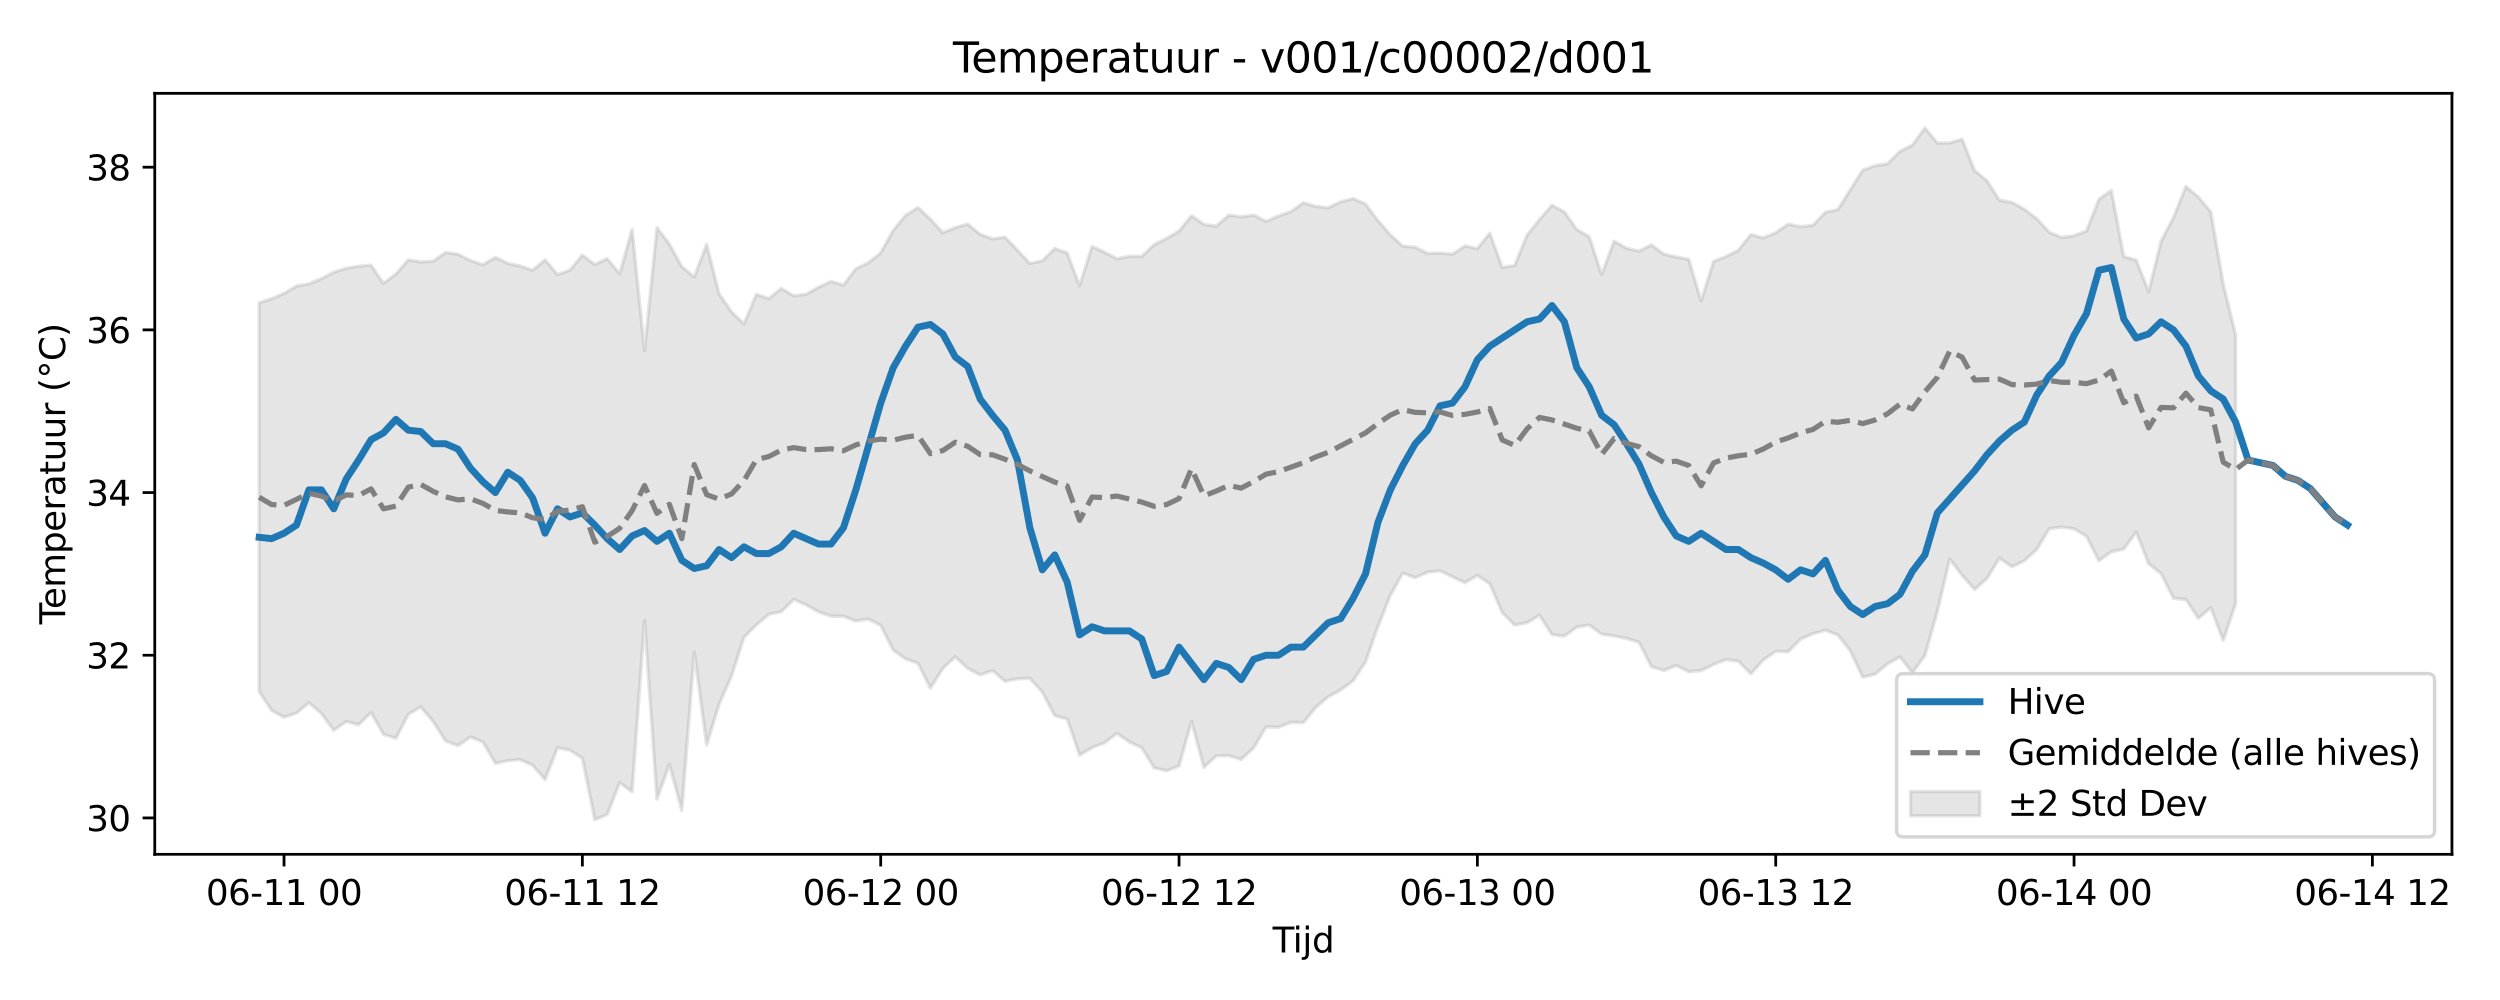 <?xml version="1.0" encoding="utf-8" standalone="no"?>
<!DOCTYPE svg PUBLIC "-//W3C//DTD SVG 1.1//EN"
  "http://www.w3.org/Graphics/SVG/1.1/DTD/svg11.dtd">
<svg xmlns:xlink="http://www.w3.org/1999/xlink" width="720pt" height="288pt" viewBox="0 0 720 288" xmlns="http://www.w3.org/2000/svg" version="1.1">
 <defs>
  <style type="text/css">*{stroke-linejoin: round; stroke-linecap: butt}</style>
 </defs>
 <g id="figure_1">
  <g id="patch_1">
   <path d="M 0 288 
L 720 288 
L 720 0 
L 0 0 
z
" style="fill: #ffffff"/>
  </g>
  <g id="axes_1">
   <g id="patch_2">
    <path d="M 44.57 246.04 
L 706.16 246.04 
L 706.16 26.88 
L 44.57 26.88 
z
" style="fill: #ffffff"/>
   </g>
   <g id="FillBetweenPolyCollection_1">
    <defs>
     <path id="mca8c1eb7d1" d="M 74.642 -200.805 
L 74.642 -88.802 
L 78.222 -83.387 
L 81.802 -81.435 
L 85.382 -82.636 
L 88.962 -85.604 
L 92.542 -82.534 
L 96.122 -77.672 
L 99.702 -80.2 
L 103.283 -79.28 
L 106.863 -82.762 
L 110.443 -76.522 
L 114.023 -75.371 
L 117.603 -82.277 
L 121.183 -84.414 
L 124.763 -80.176 
L 128.343 -74.557 
L 131.923 -73.256 
L 135.503 -75.743 
L 139.083 -74.302 
L 142.663 -68.144 
L 146.243 -68.948 
L 149.823 -69.204 
L 153.403 -67.615 
L 156.983 -63.494 
L 160.563 -72.645 
L 164.143 -71.945 
L 167.723 -69.636 
L 171.303 -51.922 
L 174.883 -53.451 
L 178.463 -62.579 
L 182.043 -59.957 
L 185.623 -109.214 
L 189.203 -57.867 
L 192.783 -67.83 
L 196.363 -54.57 
L 199.943 -100.168 
L 203.523 -73.438 
L 207.103 -85.16 
L 210.683 -93.314 
L 214.263 -104.472 
L 217.843 -108.017 
L 221.424 -111.074 
L 225.004 -111.823 
L 228.584 -115.355 
L 232.164 -113.808 
L 235.744 -111.773 
L 239.324 -110.541 
L 242.904 -110.522 
L 246.484 -109.146 
L 250.064 -109.671 
L 253.644 -107.914 
L 257.224 -100.772 
L 260.804 -98.236 
L 264.384 -96.966 
L 267.964 -89.824 
L 271.544 -95.504 
L 275.124 -98.843 
L 278.704 -95.508 
L 282.284 -93.635 
L 285.864 -94.845 
L 289.444 -91.783 
L 293.024 -92.502 
L 296.604 -92.654 
L 300.184 -88.674 
L 303.764 -81.882 
L 307.344 -80.951 
L 310.924 -70.535 
L 314.504 -72.698 
L 318.084 -74.042 
L 321.664 -76.797 
L 325.244 -74.305 
L 328.824 -72.668 
L 332.404 -66.829 
L 335.985 -66.032 
L 339.565 -67.383 
L 343.145 -80.233 
L 346.725 -67.011 
L 350.305 -70.298 
L 353.885 -70.374 
L 357.465 -69.285 
L 361.045 -72.6 
L 364.625 -78.626 
L 368.205 -78.545 
L 371.785 -79.96 
L 375.365 -79.872 
L 378.945 -84.276 
L 382.525 -87.319 
L 386.105 -89.286 
L 389.685 -91.945 
L 393.265 -97.376 
L 396.845 -107.53 
L 400.425 -116.555 
L 404.005 -122.93 
L 407.585 -121.634 
L 411.165 -123.227 
L 414.745 -123.593 
L 418.325 -121.865 
L 421.905 -120.191 
L 425.485 -122.288 
L 429.065 -119.856 
L 432.645 -111.59 
L 436.225 -107.961 
L 439.805 -108.682 
L 443.385 -110.804 
L 446.965 -105.227 
L 450.545 -104.795 
L 454.126 -107.415 
L 457.706 -107.963 
L 461.286 -105.36 
L 464.866 -104.837 
L 468.446 -104.134 
L 472.026 -103.03 
L 475.606 -96.007 
L 479.186 -94.895 
L 482.766 -96.356 
L 486.346 -94.564 
L 489.926 -94.842 
L 493.506 -96.649 
L 497.086 -98.021 
L 500.666 -97.559 
L 504.246 -93.936 
L 507.826 -97.914 
L 511.406 -100.415 
L 514.986 -100.31 
L 518.566 -103.933 
L 522.146 -105.518 
L 525.726 -106.46 
L 529.306 -105.154 
L 532.886 -100.546 
L 536.466 -92.987 
L 540.046 -93.834 
L 543.626 -96.825 
L 547.206 -98.827 
L 550.786 -94.245 
L 554.366 -99.171 
L 557.946 -111.856 
L 561.526 -126.971 
L 565.106 -122.296 
L 568.686 -118.226 
L 572.267 -121.436 
L 575.847 -127.272 
L 579.427 -124.782 
L 583.007 -126.485 
L 586.587 -129.761 
L 590.167 -135.721 
L 593.747 -136.194 
L 597.327 -135.706 
L 600.907 -133.562 
L 604.487 -126.491 
L 608.067 -129.089 
L 611.647 -129.879 
L 615.227 -134.771 
L 618.807 -125.615 
L 622.387 -122.823 
L 625.967 -115.722 
L 629.547 -115.298 
L 633.127 -109.956 
L 636.707 -112.945 
L 640.287 -103.576 
L 643.867 -114.129 
L 643.867 -191.431 
L 643.867 -191.431 
L 640.287 -206.278 
L 636.707 -226.973 
L 633.127 -231.263 
L 629.547 -234.25 
L 625.967 -225.367 
L 622.387 -218.5 
L 618.807 -203.956 
L 615.227 -213.085 
L 611.647 -214.099 
L 608.067 -233.162 
L 604.487 -230.606 
L 600.907 -221.452 
L 597.327 -220.09 
L 593.747 -219.601 
L 590.167 -221.116 
L 586.587 -224.993 
L 583.007 -227.748 
L 579.427 -229.712 
L 575.847 -230.345 
L 572.267 -235.921 
L 568.686 -238.871 
L 565.106 -247.919 
L 561.526 -246.836 
L 557.946 -246.803 
L 554.366 -251.158 
L 550.786 -246.193 
L 547.206 -244.437 
L 543.626 -240.862 
L 540.046 -240.282 
L 536.466 -239.011 
L 532.886 -233.348 
L 529.306 -227.624 
L 525.726 -226.876 
L 522.146 -223.133 
L 518.566 -222.71 
L 514.986 -223.432 
L 511.406 -220.985 
L 507.826 -219.47 
L 504.246 -220.436 
L 500.666 -215.92 
L 497.086 -214.119 
L 493.506 -212.703 
L 489.926 -201.347 
L 486.346 -213.338 
L 482.766 -214 
L 479.186 -214.792 
L 475.606 -217.473 
L 472.026 -215.693 
L 468.446 -216.484 
L 464.866 -218.571 
L 461.286 -208.919 
L 457.706 -219.795 
L 454.126 -221.905 
L 450.545 -226.979 
L 446.965 -228.89 
L 443.385 -224.763 
L 439.805 -220.304 
L 436.225 -211.498 
L 432.645 -210.993 
L 429.065 -220.843 
L 425.485 -216.403 
L 421.905 -217.16 
L 418.325 -214.818 
L 414.745 -215.097 
L 411.165 -215.017 
L 407.585 -216.833 
L 404.005 -217.099 
L 400.425 -220.351 
L 396.845 -224.467 
L 393.265 -229.267 
L 389.685 -230.793 
L 386.105 -229.883 
L 382.525 -228.169 
L 378.945 -228.534 
L 375.365 -229.592 
L 371.785 -227.049 
L 368.205 -225.787 
L 364.625 -224.256 
L 361.045 -226.043 
L 357.465 -225.565 
L 353.885 -226.038 
L 350.305 -222.879 
L 346.725 -223.377 
L 343.145 -225.847 
L 339.565 -221.444 
L 335.985 -219.336 
L 332.404 -217.536 
L 328.824 -214.15 
L 325.244 -214.187 
L 321.664 -213.479 
L 318.084 -215.342 
L 314.504 -217.021 
L 310.924 -205.741 
L 307.344 -215.126 
L 303.764 -216.426 
L 300.184 -212.87 
L 296.604 -212.124 
L 293.024 -215.957 
L 289.444 -219.689 
L 285.864 -219.192 
L 282.284 -220.514 
L 278.704 -223.438 
L 275.124 -222.445 
L 271.544 -220.988 
L 267.964 -224.846 
L 264.384 -228.227 
L 260.804 -225.953 
L 257.224 -221.632 
L 253.644 -215.159 
L 250.064 -212.287 
L 246.484 -210.58 
L 242.904 -205.858 
L 239.324 -206.955 
L 235.744 -205.276 
L 232.164 -203.241 
L 228.584 -202.81 
L 225.004 -204.947 
L 221.424 -201.959 
L 217.843 -203.231 
L 214.263 -194.71 
L 210.683 -198.19 
L 207.103 -203.351 
L 203.523 -217.62 
L 199.943 -208.254 
L 196.363 -211.165 
L 192.783 -217.687 
L 189.203 -222.444 
L 185.623 -187.132 
L 182.043 -221.916 
L 178.463 -209.142 
L 174.883 -213.533 
L 171.303 -211.783 
L 167.723 -214.505 
L 164.143 -210.189 
L 160.563 -208.93 
L 156.983 -213.173 
L 153.403 -210.167 
L 149.823 -211.368 
L 146.243 -212.182 
L 142.663 -213.878 
L 139.083 -211.735 
L 135.503 -212.972 
L 131.923 -214.789 
L 128.343 -215.273 
L 124.763 -212.778 
L 121.183 -212.556 
L 117.603 -213.131 
L 114.023 -209.105 
L 110.443 -206.392 
L 106.863 -211.643 
L 103.283 -211.332 
L 99.702 -210.746 
L 96.122 -209.593 
L 92.542 -207.742 
L 88.962 -206.235 
L 85.382 -205.632 
L 81.802 -203.487 
L 78.222 -201.981 
L 74.642 -200.805 
z
" style="stroke: #808080; stroke-opacity: 0.2"/>
    </defs>
    <g clip-path="url(#p1653c7562c)">
     <use xlink:href="#mca8c1eb7d1" x="0" y="288" style="fill: #808080; fill-opacity: 0.2; stroke: #808080; stroke-opacity: 0.2"/>
    </g>
   </g>
   <g id="matplotlib.axis_1">
    <g id="xtick_1">
     <g id="line2d_1">
      <defs>
       <path id="mb26326a88d" d="M 0 0 
L 0 3.5 
" style="stroke: #000000; stroke-width: 0.8"/>
      </defs>
      <g>
       <use xlink:href="#mb26326a88d" x="81.802" y="246.04" style="stroke: #000000; stroke-width: 0.8"/>
      </g>
     </g>
     <g id="text_1">
      <!-- 06-11 00 -->
      <g transform="translate(59.322 260.638) scale(0.1 -0.1)">
       <defs>
        <path id="DejaVuSans-30" d="M 2034 4250 
Q 1547 4250 1301 3770 
Q 1056 3291 1056 2328 
Q 1056 1369 1301 889 
Q 1547 409 2034 409 
Q 2525 409 2770 889 
Q 3016 1369 3016 2328 
Q 3016 3291 2770 3770 
Q 2525 4250 2034 4250 
z
M 2034 4750 
Q 2819 4750 3233 4129 
Q 3647 3509 3647 2328 
Q 3647 1150 3233 529 
Q 2819 -91 2034 -91 
Q 1250 -91 836 529 
Q 422 1150 422 2328 
Q 422 3509 836 4129 
Q 1250 4750 2034 4750 
z
" transform="scale(0.016)"/>
        <path id="DejaVuSans-36" d="M 2113 2584 
Q 1688 2584 1439 2293 
Q 1191 2003 1191 1497 
Q 1191 994 1439 701 
Q 1688 409 2113 409 
Q 2538 409 2786 701 
Q 3034 994 3034 1497 
Q 3034 2003 2786 2293 
Q 2538 2584 2113 2584 
z
M 3366 4563 
L 3366 3988 
Q 3128 4100 2886 4159 
Q 2644 4219 2406 4219 
Q 1781 4219 1451 3797 
Q 1122 3375 1075 2522 
Q 1259 2794 1537 2939 
Q 1816 3084 2150 3084 
Q 2853 3084 3261 2657 
Q 3669 2231 3669 1497 
Q 3669 778 3244 343 
Q 2819 -91 2113 -91 
Q 1303 -91 875 529 
Q 447 1150 447 2328 
Q 447 3434 972 4092 
Q 1497 4750 2381 4750 
Q 2619 4750 2861 4703 
Q 3103 4656 3366 4563 
z
" transform="scale(0.016)"/>
        <path id="DejaVuSans-2d" d="M 313 2009 
L 1997 2009 
L 1997 1497 
L 313 1497 
L 313 2009 
z
" transform="scale(0.016)"/>
        <path id="DejaVuSans-31" d="M 794 531 
L 1825 531 
L 1825 4091 
L 703 3866 
L 703 4441 
L 1819 4666 
L 2450 4666 
L 2450 531 
L 3481 531 
L 3481 0 
L 794 0 
L 794 531 
z
" transform="scale(0.016)"/>
        <path id="DejaVuSans-20" transform="scale(0.016)"/>
       </defs>
       <use xlink:href="#DejaVuSans-30"/>
       <use xlink:href="#DejaVuSans-36" transform="translate(63.623 0)"/>
       <use xlink:href="#DejaVuSans-2d" transform="translate(127.246 0)"/>
       <use xlink:href="#DejaVuSans-31" transform="translate(163.33 0)"/>
       <use xlink:href="#DejaVuSans-31" transform="translate(226.953 0)"/>
       <use xlink:href="#DejaVuSans-20" transform="translate(290.576 0)"/>
       <use xlink:href="#DejaVuSans-30" transform="translate(322.363 0)"/>
       <use xlink:href="#DejaVuSans-30" transform="translate(385.986 0)"/>
      </g>
     </g>
    </g>
    <g id="xtick_2">
     <g id="line2d_2">
      <g>
       <use xlink:href="#mb26326a88d" x="167.723" y="246.04" style="stroke: #000000; stroke-width: 0.8"/>
      </g>
     </g>
     <g id="text_2">
      <!-- 06-11 12 -->
      <g transform="translate(145.243 260.638) scale(0.1 -0.1)">
       <defs>
        <path id="DejaVuSans-32" d="M 1228 531 
L 3431 531 
L 3431 0 
L 469 0 
L 469 531 
Q 828 903 1448 1529 
Q 2069 2156 2228 2338 
Q 2531 2678 2651 2914 
Q 2772 3150 2772 3378 
Q 2772 3750 2511 3984 
Q 2250 4219 1831 4219 
Q 1534 4219 1204 4116 
Q 875 4013 500 3803 
L 500 4441 
Q 881 4594 1212 4672 
Q 1544 4750 1819 4750 
Q 2544 4750 2975 4387 
Q 3406 4025 3406 3419 
Q 3406 3131 3298 2873 
Q 3191 2616 2906 2266 
Q 2828 2175 2409 1742 
Q 1991 1309 1228 531 
z
" transform="scale(0.016)"/>
       </defs>
       <use xlink:href="#DejaVuSans-30"/>
       <use xlink:href="#DejaVuSans-36" transform="translate(63.623 0)"/>
       <use xlink:href="#DejaVuSans-2d" transform="translate(127.246 0)"/>
       <use xlink:href="#DejaVuSans-31" transform="translate(163.33 0)"/>
       <use xlink:href="#DejaVuSans-31" transform="translate(226.953 0)"/>
       <use xlink:href="#DejaVuSans-20" transform="translate(290.576 0)"/>
       <use xlink:href="#DejaVuSans-31" transform="translate(322.363 0)"/>
       <use xlink:href="#DejaVuSans-32" transform="translate(385.986 0)"/>
      </g>
     </g>
    </g>
    <g id="xtick_3">
     <g id="line2d_3">
      <g>
       <use xlink:href="#mb26326a88d" x="253.644" y="246.04" style="stroke: #000000; stroke-width: 0.8"/>
      </g>
     </g>
     <g id="text_3">
      <!-- 06-12 00 -->
      <g transform="translate(231.163 260.638) scale(0.1 -0.1)">
       <use xlink:href="#DejaVuSans-30"/>
       <use xlink:href="#DejaVuSans-36" transform="translate(63.623 0)"/>
       <use xlink:href="#DejaVuSans-2d" transform="translate(127.246 0)"/>
       <use xlink:href="#DejaVuSans-31" transform="translate(163.33 0)"/>
       <use xlink:href="#DejaVuSans-32" transform="translate(226.953 0)"/>
       <use xlink:href="#DejaVuSans-20" transform="translate(290.576 0)"/>
       <use xlink:href="#DejaVuSans-30" transform="translate(322.363 0)"/>
       <use xlink:href="#DejaVuSans-30" transform="translate(385.986 0)"/>
      </g>
     </g>
    </g>
    <g id="xtick_4">
     <g id="line2d_4">
      <g>
       <use xlink:href="#mb26326a88d" x="339.565" y="246.04" style="stroke: #000000; stroke-width: 0.8"/>
      </g>
     </g>
     <g id="text_4">
      <!-- 06-12 12 -->
      <g transform="translate(317.084 260.638) scale(0.1 -0.1)">
       <use xlink:href="#DejaVuSans-30"/>
       <use xlink:href="#DejaVuSans-36" transform="translate(63.623 0)"/>
       <use xlink:href="#DejaVuSans-2d" transform="translate(127.246 0)"/>
       <use xlink:href="#DejaVuSans-31" transform="translate(163.33 0)"/>
       <use xlink:href="#DejaVuSans-32" transform="translate(226.953 0)"/>
       <use xlink:href="#DejaVuSans-20" transform="translate(290.576 0)"/>
       <use xlink:href="#DejaVuSans-31" transform="translate(322.363 0)"/>
       <use xlink:href="#DejaVuSans-32" transform="translate(385.986 0)"/>
      </g>
     </g>
    </g>
    <g id="xtick_5">
     <g id="line2d_5">
      <g>
       <use xlink:href="#mb26326a88d" x="425.485" y="246.04" style="stroke: #000000; stroke-width: 0.8"/>
      </g>
     </g>
     <g id="text_5">
      <!-- 06-13 00 -->
      <g transform="translate(403.005 260.638) scale(0.1 -0.1)">
       <defs>
        <path id="DejaVuSans-33" d="M 2597 2516 
Q 3050 2419 3304 2112 
Q 3559 1806 3559 1356 
Q 3559 666 3084 287 
Q 2609 -91 1734 -91 
Q 1441 -91 1130 -33 
Q 819 25 488 141 
L 488 750 
Q 750 597 1062 519 
Q 1375 441 1716 441 
Q 2309 441 2620 675 
Q 2931 909 2931 1356 
Q 2931 1769 2642 2001 
Q 2353 2234 1838 2234 
L 1294 2234 
L 1294 2753 
L 1863 2753 
Q 2328 2753 2575 2939 
Q 2822 3125 2822 3475 
Q 2822 3834 2567 4026 
Q 2313 4219 1838 4219 
Q 1578 4219 1281 4162 
Q 984 4106 628 3988 
L 628 4550 
Q 988 4650 1302 4700 
Q 1616 4750 1894 4750 
Q 2613 4750 3031 4423 
Q 3450 4097 3450 3541 
Q 3450 3153 3228 2886 
Q 3006 2619 2597 2516 
z
" transform="scale(0.016)"/>
       </defs>
       <use xlink:href="#DejaVuSans-30"/>
       <use xlink:href="#DejaVuSans-36" transform="translate(63.623 0)"/>
       <use xlink:href="#DejaVuSans-2d" transform="translate(127.246 0)"/>
       <use xlink:href="#DejaVuSans-31" transform="translate(163.33 0)"/>
       <use xlink:href="#DejaVuSans-33" transform="translate(226.953 0)"/>
       <use xlink:href="#DejaVuSans-20" transform="translate(290.576 0)"/>
       <use xlink:href="#DejaVuSans-30" transform="translate(322.363 0)"/>
       <use xlink:href="#DejaVuSans-30" transform="translate(385.986 0)"/>
      </g>
     </g>
    </g>
    <g id="xtick_6">
     <g id="line2d_6">
      <g>
       <use xlink:href="#mb26326a88d" x="511.406" y="246.04" style="stroke: #000000; stroke-width: 0.8"/>
      </g>
     </g>
     <g id="text_6">
      <!-- 06-13 12 -->
      <g transform="translate(488.926 260.638) scale(0.1 -0.1)">
       <use xlink:href="#DejaVuSans-30"/>
       <use xlink:href="#DejaVuSans-36" transform="translate(63.623 0)"/>
       <use xlink:href="#DejaVuSans-2d" transform="translate(127.246 0)"/>
       <use xlink:href="#DejaVuSans-31" transform="translate(163.33 0)"/>
       <use xlink:href="#DejaVuSans-33" transform="translate(226.953 0)"/>
       <use xlink:href="#DejaVuSans-20" transform="translate(290.576 0)"/>
       <use xlink:href="#DejaVuSans-31" transform="translate(322.363 0)"/>
       <use xlink:href="#DejaVuSans-32" transform="translate(385.986 0)"/>
      </g>
     </g>
    </g>
    <g id="xtick_7">
     <g id="line2d_7">
      <g>
       <use xlink:href="#mb26326a88d" x="597.327" y="246.04" style="stroke: #000000; stroke-width: 0.8"/>
      </g>
     </g>
     <g id="text_7">
      <!-- 06-14 00 -->
      <g transform="translate(574.846 260.638) scale(0.1 -0.1)">
       <defs>
        <path id="DejaVuSans-34" d="M 2419 4116 
L 825 1625 
L 2419 1625 
L 2419 4116 
z
M 2253 4666 
L 3047 4666 
L 3047 1625 
L 3713 1625 
L 3713 1100 
L 3047 1100 
L 3047 0 
L 2419 0 
L 2419 1100 
L 313 1100 
L 313 1709 
L 2253 4666 
z
" transform="scale(0.016)"/>
       </defs>
       <use xlink:href="#DejaVuSans-30"/>
       <use xlink:href="#DejaVuSans-36" transform="translate(63.623 0)"/>
       <use xlink:href="#DejaVuSans-2d" transform="translate(127.246 0)"/>
       <use xlink:href="#DejaVuSans-31" transform="translate(163.33 0)"/>
       <use xlink:href="#DejaVuSans-34" transform="translate(226.953 0)"/>
       <use xlink:href="#DejaVuSans-20" transform="translate(290.576 0)"/>
       <use xlink:href="#DejaVuSans-30" transform="translate(322.363 0)"/>
       <use xlink:href="#DejaVuSans-30" transform="translate(385.986 0)"/>
      </g>
     </g>
    </g>
    <g id="xtick_8">
     <g id="line2d_8">
      <g>
       <use xlink:href="#mb26326a88d" x="683.247" y="246.04" style="stroke: #000000; stroke-width: 0.8"/>
      </g>
     </g>
     <g id="text_8">
      <!-- 06-14 12 -->
      <g transform="translate(660.767 260.638) scale(0.1 -0.1)">
       <use xlink:href="#DejaVuSans-30"/>
       <use xlink:href="#DejaVuSans-36" transform="translate(63.623 0)"/>
       <use xlink:href="#DejaVuSans-2d" transform="translate(127.246 0)"/>
       <use xlink:href="#DejaVuSans-31" transform="translate(163.33 0)"/>
       <use xlink:href="#DejaVuSans-34" transform="translate(226.953 0)"/>
       <use xlink:href="#DejaVuSans-20" transform="translate(290.576 0)"/>
       <use xlink:href="#DejaVuSans-31" transform="translate(322.363 0)"/>
       <use xlink:href="#DejaVuSans-32" transform="translate(385.986 0)"/>
      </g>
     </g>
    </g>
    <g id="text_9">
     <!-- Tijd -->
     <g transform="translate(366.515 274.317) scale(0.1 -0.1)">
      <defs>
       <path id="DejaVuSans-54" d="M -19 4666 
L 3928 4666 
L 3928 4134 
L 2272 4134 
L 2272 0 
L 1638 0 
L 1638 4134 
L -19 4134 
L -19 4666 
z
" transform="scale(0.016)"/>
       <path id="DejaVuSans-69" d="M 603 3500 
L 1178 3500 
L 1178 0 
L 603 0 
L 603 3500 
z
M 603 4863 
L 1178 4863 
L 1178 4134 
L 603 4134 
L 603 4863 
z
" transform="scale(0.016)"/>
       <path id="DejaVuSans-6a" d="M 603 3500 
L 1178 3500 
L 1178 -63 
Q 1178 -731 923 -1031 
Q 669 -1331 103 -1331 
L -116 -1331 
L -116 -844 
L 38 -844 
Q 366 -844 484 -692 
Q 603 -541 603 -63 
L 603 3500 
z
M 603 4863 
L 1178 4863 
L 1178 4134 
L 603 4134 
L 603 4863 
z
" transform="scale(0.016)"/>
       <path id="DejaVuSans-64" d="M 2906 2969 
L 2906 4863 
L 3481 4863 
L 3481 0 
L 2906 0 
L 2906 525 
Q 2725 213 2448 61 
Q 2172 -91 1784 -91 
Q 1150 -91 751 415 
Q 353 922 353 1747 
Q 353 2572 751 3078 
Q 1150 3584 1784 3584 
Q 2172 3584 2448 3432 
Q 2725 3281 2906 2969 
z
M 947 1747 
Q 947 1113 1208 752 
Q 1469 391 1925 391 
Q 2381 391 2643 752 
Q 2906 1113 2906 1747 
Q 2906 2381 2643 2742 
Q 2381 3103 1925 3103 
Q 1469 3103 1208 2742 
Q 947 2381 947 1747 
z
" transform="scale(0.016)"/>
      </defs>
      <use xlink:href="#DejaVuSans-54"/>
      <use xlink:href="#DejaVuSans-69" transform="translate(57.959 0)"/>
      <use xlink:href="#DejaVuSans-6a" transform="translate(85.742 0)"/>
      <use xlink:href="#DejaVuSans-64" transform="translate(113.525 0)"/>
     </g>
    </g>
   </g>
   <g id="matplotlib.axis_2">
    <g id="ytick_1">
     <g id="line2d_9">
      <defs>
       <path id="m525b76aa5a" d="M 0 0 
L -3.5 0 
" style="stroke: #000000; stroke-width: 0.8"/>
      </defs>
      <g>
       <use xlink:href="#m525b76aa5a" x="44.57" y="235.562" style="stroke: #000000; stroke-width: 0.8"/>
      </g>
     </g>
     <g id="text_10">
      <!-- 30 -->
      <g transform="translate(24.845 239.361) scale(0.1 -0.1)">
       <use xlink:href="#DejaVuSans-33"/>
       <use xlink:href="#DejaVuSans-30" transform="translate(63.623 0)"/>
      </g>
     </g>
    </g>
    <g id="ytick_2">
     <g id="line2d_10">
      <g>
       <use xlink:href="#m525b76aa5a" x="44.57" y="188.71" style="stroke: #000000; stroke-width: 0.8"/>
      </g>
     </g>
     <g id="text_11">
      <!-- 32 -->
      <g transform="translate(24.845 192.509) scale(0.1 -0.1)">
       <use xlink:href="#DejaVuSans-33"/>
       <use xlink:href="#DejaVuSans-32" transform="translate(63.623 0)"/>
      </g>
     </g>
    </g>
    <g id="ytick_3">
     <g id="line2d_11">
      <g>
       <use xlink:href="#m525b76aa5a" x="44.57" y="141.858" style="stroke: #000000; stroke-width: 0.8"/>
      </g>
     </g>
     <g id="text_12">
      <!-- 34 -->
      <g transform="translate(24.845 145.657) scale(0.1 -0.1)">
       <use xlink:href="#DejaVuSans-33"/>
       <use xlink:href="#DejaVuSans-34" transform="translate(63.623 0)"/>
      </g>
     </g>
    </g>
    <g id="ytick_4">
     <g id="line2d_12">
      <g>
       <use xlink:href="#m525b76aa5a" x="44.57" y="95.006" style="stroke: #000000; stroke-width: 0.8"/>
      </g>
     </g>
     <g id="text_13">
      <!-- 36 -->
      <g transform="translate(24.845 98.805) scale(0.1 -0.1)">
       <use xlink:href="#DejaVuSans-33"/>
       <use xlink:href="#DejaVuSans-36" transform="translate(63.623 0)"/>
      </g>
     </g>
    </g>
    <g id="ytick_5">
     <g id="line2d_13">
      <g>
       <use xlink:href="#m525b76aa5a" x="44.57" y="48.154" style="stroke: #000000; stroke-width: 0.8"/>
      </g>
     </g>
     <g id="text_14">
      <!-- 38 -->
      <g transform="translate(24.845 51.953) scale(0.1 -0.1)">
       <defs>
        <path id="DejaVuSans-38" d="M 2034 2216 
Q 1584 2216 1326 1975 
Q 1069 1734 1069 1313 
Q 1069 891 1326 650 
Q 1584 409 2034 409 
Q 2484 409 2743 651 
Q 3003 894 3003 1313 
Q 3003 1734 2745 1975 
Q 2488 2216 2034 2216 
z
M 1403 2484 
Q 997 2584 770 2862 
Q 544 3141 544 3541 
Q 544 4100 942 4425 
Q 1341 4750 2034 4750 
Q 2731 4750 3128 4425 
Q 3525 4100 3525 3541 
Q 3525 3141 3298 2862 
Q 3072 2584 2669 2484 
Q 3125 2378 3379 2068 
Q 3634 1759 3634 1313 
Q 3634 634 3220 271 
Q 2806 -91 2034 -91 
Q 1263 -91 848 271 
Q 434 634 434 1313 
Q 434 1759 690 2068 
Q 947 2378 1403 2484 
z
M 1172 3481 
Q 1172 3119 1398 2916 
Q 1625 2713 2034 2713 
Q 2441 2713 2670 2916 
Q 2900 3119 2900 3481 
Q 2900 3844 2670 4047 
Q 2441 4250 2034 4250 
Q 1625 4250 1398 4047 
Q 1172 3844 1172 3481 
z
" transform="scale(0.016)"/>
       </defs>
       <use xlink:href="#DejaVuSans-33"/>
       <use xlink:href="#DejaVuSans-38" transform="translate(63.623 0)"/>
      </g>
     </g>
    </g>
    <g id="text_15">
     <!-- Temperatuur (°C) -->
     <g transform="translate(18.765 179.816) rotate(-90) scale(0.1 -0.1)">
      <defs>
       <path id="DejaVuSans-65" d="M 3597 1894 
L 3597 1613 
L 953 1613 
Q 991 1019 1311 708 
Q 1631 397 2203 397 
Q 2534 397 2845 478 
Q 3156 559 3463 722 
L 3463 178 
Q 3153 47 2828 -22 
Q 2503 -91 2169 -91 
Q 1331 -91 842 396 
Q 353 884 353 1716 
Q 353 2575 817 3079 
Q 1281 3584 2069 3584 
Q 2775 3584 3186 3129 
Q 3597 2675 3597 1894 
z
M 3022 2063 
Q 3016 2534 2758 2815 
Q 2500 3097 2075 3097 
Q 1594 3097 1305 2825 
Q 1016 2553 972 2059 
L 3022 2063 
z
" transform="scale(0.016)"/>
       <path id="DejaVuSans-6d" d="M 3328 2828 
Q 3544 3216 3844 3400 
Q 4144 3584 4550 3584 
Q 5097 3584 5394 3201 
Q 5691 2819 5691 2113 
L 5691 0 
L 5113 0 
L 5113 2094 
Q 5113 2597 4934 2840 
Q 4756 3084 4391 3084 
Q 3944 3084 3684 2787 
Q 3425 2491 3425 1978 
L 3425 0 
L 2847 0 
L 2847 2094 
Q 2847 2600 2669 2842 
Q 2491 3084 2119 3084 
Q 1678 3084 1418 2786 
Q 1159 2488 1159 1978 
L 1159 0 
L 581 0 
L 581 3500 
L 1159 3500 
L 1159 2956 
Q 1356 3278 1631 3431 
Q 1906 3584 2284 3584 
Q 2666 3584 2933 3390 
Q 3200 3197 3328 2828 
z
" transform="scale(0.016)"/>
       <path id="DejaVuSans-70" d="M 1159 525 
L 1159 -1331 
L 581 -1331 
L 581 3500 
L 1159 3500 
L 1159 2969 
Q 1341 3281 1617 3432 
Q 1894 3584 2278 3584 
Q 2916 3584 3314 3078 
Q 3713 2572 3713 1747 
Q 3713 922 3314 415 
Q 2916 -91 2278 -91 
Q 1894 -91 1617 61 
Q 1341 213 1159 525 
z
M 3116 1747 
Q 3116 2381 2855 2742 
Q 2594 3103 2138 3103 
Q 1681 3103 1420 2742 
Q 1159 2381 1159 1747 
Q 1159 1113 1420 752 
Q 1681 391 2138 391 
Q 2594 391 2855 752 
Q 3116 1113 3116 1747 
z
" transform="scale(0.016)"/>
       <path id="DejaVuSans-72" d="M 2631 2963 
Q 2534 3019 2420 3045 
Q 2306 3072 2169 3072 
Q 1681 3072 1420 2755 
Q 1159 2438 1159 1844 
L 1159 0 
L 581 0 
L 581 3500 
L 1159 3500 
L 1159 2956 
Q 1341 3275 1631 3429 
Q 1922 3584 2338 3584 
Q 2397 3584 2469 3576 
Q 2541 3569 2628 3553 
L 2631 2963 
z
" transform="scale(0.016)"/>
       <path id="DejaVuSans-61" d="M 2194 1759 
Q 1497 1759 1228 1600 
Q 959 1441 959 1056 
Q 959 750 1161 570 
Q 1363 391 1709 391 
Q 2188 391 2477 730 
Q 2766 1069 2766 1631 
L 2766 1759 
L 2194 1759 
z
M 3341 1997 
L 3341 0 
L 2766 0 
L 2766 531 
Q 2569 213 2275 61 
Q 1981 -91 1556 -91 
Q 1019 -91 701 211 
Q 384 513 384 1019 
Q 384 1609 779 1909 
Q 1175 2209 1959 2209 
L 2766 2209 
L 2766 2266 
Q 2766 2663 2505 2880 
Q 2244 3097 1772 3097 
Q 1472 3097 1187 3025 
Q 903 2953 641 2809 
L 641 3341 
Q 956 3463 1253 3523 
Q 1550 3584 1831 3584 
Q 2591 3584 2966 3190 
Q 3341 2797 3341 1997 
z
" transform="scale(0.016)"/>
       <path id="DejaVuSans-74" d="M 1172 4494 
L 1172 3500 
L 2356 3500 
L 2356 3053 
L 1172 3053 
L 1172 1153 
Q 1172 725 1289 603 
Q 1406 481 1766 481 
L 2356 481 
L 2356 0 
L 1766 0 
Q 1100 0 847 248 
Q 594 497 594 1153 
L 594 3053 
L 172 3053 
L 172 3500 
L 594 3500 
L 594 4494 
L 1172 4494 
z
" transform="scale(0.016)"/>
       <path id="DejaVuSans-75" d="M 544 1381 
L 544 3500 
L 1119 3500 
L 1119 1403 
Q 1119 906 1312 657 
Q 1506 409 1894 409 
Q 2359 409 2629 706 
Q 2900 1003 2900 1516 
L 2900 3500 
L 3475 3500 
L 3475 0 
L 2900 0 
L 2900 538 
Q 2691 219 2414 64 
Q 2138 -91 1772 -91 
Q 1169 -91 856 284 
Q 544 659 544 1381 
z
M 1991 3584 
L 1991 3584 
z
" transform="scale(0.016)"/>
       <path id="DejaVuSans-28" d="M 1984 4856 
Q 1566 4138 1362 3434 
Q 1159 2731 1159 2009 
Q 1159 1288 1364 580 
Q 1569 -128 1984 -844 
L 1484 -844 
Q 1016 -109 783 600 
Q 550 1309 550 2009 
Q 550 2706 781 3412 
Q 1013 4119 1484 4856 
L 1984 4856 
z
" transform="scale(0.016)"/>
       <path id="DejaVuSans-b0" d="M 1600 4347 
Q 1350 4347 1178 4173 
Q 1006 4000 1006 3750 
Q 1006 3503 1178 3333 
Q 1350 3163 1600 3163 
Q 1850 3163 2022 3333 
Q 2194 3503 2194 3750 
Q 2194 3997 2020 4172 
Q 1847 4347 1600 4347 
z
M 1600 4750 
Q 1800 4750 1984 4673 
Q 2169 4597 2303 4453 
Q 2447 4313 2519 4134 
Q 2591 3956 2591 3750 
Q 2591 3338 2302 3052 
Q 2013 2766 1594 2766 
Q 1172 2766 890 3047 
Q 609 3328 609 3750 
Q 609 4169 896 4459 
Q 1184 4750 1600 4750 
z
" transform="scale(0.016)"/>
       <path id="DejaVuSans-43" d="M 4122 4306 
L 4122 3641 
Q 3803 3938 3442 4084 
Q 3081 4231 2675 4231 
Q 1875 4231 1450 3742 
Q 1025 3253 1025 2328 
Q 1025 1406 1450 917 
Q 1875 428 2675 428 
Q 3081 428 3442 575 
Q 3803 722 4122 1019 
L 4122 359 
Q 3791 134 3420 21 
Q 3050 -91 2638 -91 
Q 1578 -91 968 557 
Q 359 1206 359 2328 
Q 359 3453 968 4101 
Q 1578 4750 2638 4750 
Q 3056 4750 3426 4639 
Q 3797 4528 4122 4306 
z
" transform="scale(0.016)"/>
       <path id="DejaVuSans-29" d="M 513 4856 
L 1013 4856 
Q 1481 4119 1714 3412 
Q 1947 2706 1947 2009 
Q 1947 1309 1714 600 
Q 1481 -109 1013 -844 
L 513 -844 
Q 928 -128 1133 580 
Q 1338 1288 1338 2009 
Q 1338 2731 1133 3434 
Q 928 4138 513 4856 
z
" transform="scale(0.016)"/>
      </defs>
      <use xlink:href="#DejaVuSans-54"/>
      <use xlink:href="#DejaVuSans-65" transform="translate(44.084 0)"/>
      <use xlink:href="#DejaVuSans-6d" transform="translate(105.607 0)"/>
      <use xlink:href="#DejaVuSans-70" transform="translate(203.02 0)"/>
      <use xlink:href="#DejaVuSans-65" transform="translate(266.496 0)"/>
      <use xlink:href="#DejaVuSans-72" transform="translate(328.02 0)"/>
      <use xlink:href="#DejaVuSans-61" transform="translate(369.133 0)"/>
      <use xlink:href="#DejaVuSans-74" transform="translate(430.412 0)"/>
      <use xlink:href="#DejaVuSans-75" transform="translate(469.621 0)"/>
      <use xlink:href="#DejaVuSans-75" transform="translate(533 0)"/>
      <use xlink:href="#DejaVuSans-72" transform="translate(596.379 0)"/>
      <use xlink:href="#DejaVuSans-20" transform="translate(637.492 0)"/>
      <use xlink:href="#DejaVuSans-28" transform="translate(669.279 0)"/>
      <use xlink:href="#DejaVuSans-b0" transform="translate(708.293 0)"/>
      <use xlink:href="#DejaVuSans-43" transform="translate(758.293 0)"/>
      <use xlink:href="#DejaVuSans-29" transform="translate(828.117 0)"/>
     </g>
    </g>
   </g>
   <g id="line2d_14">
    <path d="M 74.642 154.742 
L 78.222 155.132 
L 81.802 153.571 
L 85.382 151.228 
L 88.962 141.077 
L 92.542 141.077 
L 96.122 146.543 
L 99.702 137.953 
L 103.283 132.487 
L 106.863 126.631 
L 110.443 124.679 
L 114.023 120.774 
L 117.603 123.898 
L 121.183 124.288 
L 124.763 127.802 
L 128.343 127.802 
L 131.923 129.364 
L 135.503 134.83 
L 139.083 138.734 
L 142.663 141.858 
L 146.243 136.001 
L 149.823 138.344 
L 153.403 143.419 
L 156.983 153.571 
L 160.563 146.543 
L 164.143 148.886 
L 167.723 147.714 
L 171.303 151.228 
L 174.883 155.132 
L 178.463 158.256 
L 182.043 154.352 
L 185.623 152.79 
L 189.203 155.913 
L 192.783 153.571 
L 196.363 161.379 
L 199.943 163.722 
L 203.523 162.941 
L 207.103 158.256 
L 210.683 160.599 
L 214.263 157.475 
L 217.843 159.427 
L 221.424 159.427 
L 225.004 157.475 
L 228.584 153.571 
L 235.744 156.694 
L 239.324 156.694 
L 242.904 152.009 
L 246.484 141.077 
L 253.644 116.089 
L 257.224 105.938 
L 260.804 99.691 
L 264.384 94.225 
L 267.964 93.444 
L 271.544 96.177 
L 275.124 102.814 
L 278.704 105.547 
L 282.284 114.918 
L 285.864 119.603 
L 289.444 123.898 
L 293.024 132.487 
L 296.604 152.009 
L 300.184 164.112 
L 303.764 159.818 
L 307.344 167.626 
L 310.924 182.853 
L 314.504 180.511 
L 318.084 181.682 
L 325.244 181.682 
L 328.824 184.025 
L 332.404 194.566 
L 335.985 193.395 
L 339.565 186.367 
L 346.725 195.738 
L 350.305 191.052 
L 353.885 192.224 
L 357.465 195.738 
L 361.045 189.881 
L 364.625 188.71 
L 368.205 188.71 
L 371.785 186.367 
L 375.365 186.367 
L 382.525 179.339 
L 386.105 178.168 
L 389.685 172.312 
L 393.265 165.284 
L 396.845 150.447 
L 400.425 141.077 
L 404.005 134.049 
L 407.585 127.802 
L 411.165 123.898 
L 414.745 116.87 
L 418.325 116.089 
L 421.905 111.404 
L 425.485 103.595 
L 429.065 99.691 
L 439.805 92.663 
L 443.385 91.882 
L 446.965 87.978 
L 450.545 92.663 
L 454.126 105.938 
L 457.706 111.404 
L 461.286 119.603 
L 464.866 122.336 
L 468.446 127.802 
L 472.026 133.659 
L 475.606 141.858 
L 479.186 148.886 
L 482.766 154.352 
L 486.346 155.913 
L 489.926 153.571 
L 497.086 158.256 
L 500.666 158.256 
L 504.246 160.599 
L 507.826 162.16 
L 511.406 164.112 
L 514.986 166.846 
L 518.566 164.112 
L 522.146 165.284 
L 525.726 161.379 
L 529.306 169.969 
L 532.886 174.654 
L 536.466 176.997 
L 540.046 174.654 
L 543.626 173.873 
L 547.206 171.14 
L 550.786 164.503 
L 554.366 159.818 
L 557.946 147.714 
L 568.686 135.611 
L 572.267 130.926 
L 575.847 127.021 
L 579.427 123.898 
L 583.007 121.555 
L 586.587 113.746 
L 590.167 108.28 
L 593.747 104.376 
L 597.327 96.567 
L 600.907 90.32 
L 604.487 77.827 
L 608.067 77.046 
L 611.647 91.882 
L 615.227 97.348 
L 618.807 96.177 
L 622.387 92.663 
L 625.967 95.006 
L 629.547 99.691 
L 633.127 108.28 
L 636.707 112.575 
L 640.287 114.918 
L 643.867 121.555 
L 647.447 132.487 
L 654.607 134.049 
L 658.187 137.173 
L 661.767 138.344 
L 665.347 140.686 
L 672.507 148.886 
L 676.087 151.228 
L 676.087 151.228 
" clip-path="url(#p1653c7562c)" style="fill: none; stroke: #1f77b4; stroke-width: 2; stroke-linecap: square"/>
   </g>
   <g id="line2d_15">
    <path d="M 74.642 143.196 
L 78.222 145.316 
L 81.802 145.539 
L 88.962 142.081 
L 92.542 142.862 
L 96.122 144.368 
L 99.702 142.527 
L 103.283 142.694 
L 106.863 140.798 
L 110.443 146.543 
L 114.023 145.762 
L 117.603 140.296 
L 121.183 139.515 
L 124.763 141.523 
L 128.343 143.085 
L 131.923 143.977 
L 135.503 143.643 
L 139.083 144.981 
L 142.663 146.989 
L 146.243 147.435 
L 149.823 147.714 
L 153.403 149.109 
L 156.983 149.666 
L 160.563 147.212 
L 164.143 146.933 
L 167.723 145.929 
L 171.303 156.148 
L 174.883 154.508 
L 178.463 152.139 
L 182.043 147.064 
L 185.623 139.827 
L 189.203 147.844 
L 192.783 145.241 
L 196.363 155.132 
L 199.943 133.789 
L 203.523 142.471 
L 207.103 143.745 
L 210.683 142.248 
L 214.263 138.409 
L 217.843 132.376 
L 221.424 131.483 
L 225.004 129.615 
L 228.584 128.918 
L 232.164 129.475 
L 235.744 129.475 
L 239.324 129.252 
L 242.904 129.81 
L 246.484 128.137 
L 250.064 127.021 
L 253.644 126.463 
L 257.224 126.798 
L 260.804 125.906 
L 264.384 125.404 
L 267.964 130.665 
L 271.544 129.754 
L 275.124 127.356 
L 278.704 128.527 
L 282.284 130.926 
L 285.864 130.981 
L 289.444 132.264 
L 293.024 133.77 
L 296.604 135.611 
L 303.764 138.846 
L 307.344 139.961 
L 310.924 149.862 
L 314.504 143.141 
L 318.084 143.308 
L 321.664 142.862 
L 328.824 144.591 
L 332.404 145.818 
L 335.985 145.316 
L 339.565 143.587 
L 343.145 134.96 
L 346.725 142.806 
L 350.305 141.412 
L 353.885 139.794 
L 357.465 140.575 
L 361.045 138.678 
L 364.625 136.559 
L 368.205 135.834 
L 375.365 133.268 
L 378.945 131.595 
L 382.525 130.256 
L 393.265 124.679 
L 396.845 122.001 
L 400.425 119.547 
L 404.005 117.985 
L 407.585 118.766 
L 411.165 118.878 
L 414.745 118.655 
L 418.325 119.659 
L 421.905 119.324 
L 425.485 118.655 
L 429.065 117.651 
L 432.645 126.709 
L 436.225 128.271 
L 439.805 123.507 
L 443.385 120.217 
L 446.965 120.942 
L 454.126 123.34 
L 457.706 124.121 
L 461.286 130.861 
L 464.866 126.296 
L 468.446 127.691 
L 472.026 128.639 
L 475.606 131.26 
L 479.186 133.157 
L 482.766 132.822 
L 486.346 134.049 
L 489.926 139.906 
L 493.506 133.324 
L 497.086 131.93 
L 500.666 131.26 
L 504.246 130.814 
L 507.826 129.308 
L 511.406 127.3 
L 514.986 126.129 
L 518.566 124.679 
L 522.146 123.675 
L 525.726 121.332 
L 529.306 121.611 
L 532.886 121.053 
L 536.466 122.001 
L 540.046 120.942 
L 543.626 119.157 
L 547.206 116.368 
L 550.786 117.781 
L 554.366 112.835 
L 557.946 108.671 
L 561.526 101.096 
L 565.106 102.892 
L 568.686 109.452 
L 575.847 109.191 
L 579.427 110.753 
L 583.007 110.883 
L 586.587 110.623 
L 590.167 109.582 
L 593.747 110.102 
L 597.327 110.102 
L 600.907 110.493 
L 604.487 109.452 
L 608.067 106.875 
L 611.647 116.011 
L 615.227 114.072 
L 618.807 123.215 
L 622.387 117.338 
L 625.967 117.456 
L 629.547 113.226 
L 633.127 117.391 
L 636.707 118.041 
L 640.287 133.073 
L 643.867 135.22 
L 647.447 132.487 
L 654.607 134.049 
L 658.187 137.173 
L 661.767 138.344 
L 665.347 140.686 
L 672.507 148.886 
L 676.087 151.228 
L 676.087 151.228 
" clip-path="url(#p1653c7562c)" style="fill: none; stroke-dasharray: 5.55,2.4; stroke-dashoffset: 0; stroke: #808080; stroke-width: 1.5"/>
   </g>
   <g id="patch_3">
    <path d="M 44.57 246.04 
L 44.57 26.88 
" style="fill: none; stroke: #000000; stroke-width: 0.8; stroke-linejoin: miter; stroke-linecap: square"/>
   </g>
   <g id="patch_4">
    <path d="M 706.16 246.04 
L 706.16 26.88 
" style="fill: none; stroke: #000000; stroke-width: 0.8; stroke-linejoin: miter; stroke-linecap: square"/>
   </g>
   <g id="patch_5">
    <path d="M 44.57 246.04 
L 706.16 246.04 
" style="fill: none; stroke: #000000; stroke-width: 0.8; stroke-linejoin: miter; stroke-linecap: square"/>
   </g>
   <g id="patch_6">
    <path d="M 44.57 26.88 
L 706.16 26.88 
" style="fill: none; stroke: #000000; stroke-width: 0.8; stroke-linejoin: miter; stroke-linecap: square"/>
   </g>
   <g id="text_16">
    <!-- Temperatuur - v001/c00002/d001 -->
    <g transform="translate(274.443 20.88) scale(0.12 -0.12)">
     <defs>
      <path id="DejaVuSans-76" d="M 191 3500 
L 800 3500 
L 1894 563 
L 2988 3500 
L 3597 3500 
L 2284 0 
L 1503 0 
L 191 3500 
z
" transform="scale(0.016)"/>
      <path id="DejaVuSans-2f" d="M 1625 4666 
L 2156 4666 
L 531 -594 
L 0 -594 
L 1625 4666 
z
" transform="scale(0.016)"/>
      <path id="DejaVuSans-63" d="M 3122 3366 
L 3122 2828 
Q 2878 2963 2633 3030 
Q 2388 3097 2138 3097 
Q 1578 3097 1268 2742 
Q 959 2388 959 1747 
Q 959 1106 1268 751 
Q 1578 397 2138 397 
Q 2388 397 2633 464 
Q 2878 531 3122 666 
L 3122 134 
Q 2881 22 2623 -34 
Q 2366 -91 2075 -91 
Q 1284 -91 818 406 
Q 353 903 353 1747 
Q 353 2603 823 3093 
Q 1294 3584 2113 3584 
Q 2378 3584 2631 3529 
Q 2884 3475 3122 3366 
z
" transform="scale(0.016)"/>
     </defs>
     <use xlink:href="#DejaVuSans-54"/>
     <use xlink:href="#DejaVuSans-65" transform="translate(44.084 0)"/>
     <use xlink:href="#DejaVuSans-6d" transform="translate(105.607 0)"/>
     <use xlink:href="#DejaVuSans-70" transform="translate(203.02 0)"/>
     <use xlink:href="#DejaVuSans-65" transform="translate(266.496 0)"/>
     <use xlink:href="#DejaVuSans-72" transform="translate(328.02 0)"/>
     <use xlink:href="#DejaVuSans-61" transform="translate(369.133 0)"/>
     <use xlink:href="#DejaVuSans-74" transform="translate(430.412 0)"/>
     <use xlink:href="#DejaVuSans-75" transform="translate(469.621 0)"/>
     <use xlink:href="#DejaVuSans-75" transform="translate(533 0)"/>
     <use xlink:href="#DejaVuSans-72" transform="translate(596.379 0)"/>
     <use xlink:href="#DejaVuSans-20" transform="translate(637.492 0)"/>
     <use xlink:href="#DejaVuSans-2d" transform="translate(669.279 0)"/>
     <use xlink:href="#DejaVuSans-20" transform="translate(705.363 0)"/>
     <use xlink:href="#DejaVuSans-76" transform="translate(737.15 0)"/>
     <use xlink:href="#DejaVuSans-30" transform="translate(796.33 0)"/>
     <use xlink:href="#DejaVuSans-30" transform="translate(859.953 0)"/>
     <use xlink:href="#DejaVuSans-31" transform="translate(923.576 0)"/>
     <use xlink:href="#DejaVuSans-2f" transform="translate(987.199 0)"/>
     <use xlink:href="#DejaVuSans-63" transform="translate(1020.891 0)"/>
     <use xlink:href="#DejaVuSans-30" transform="translate(1075.871 0)"/>
     <use xlink:href="#DejaVuSans-30" transform="translate(1139.494 0)"/>
     <use xlink:href="#DejaVuSans-30" transform="translate(1203.117 0)"/>
     <use xlink:href="#DejaVuSans-30" transform="translate(1266.74 0)"/>
     <use xlink:href="#DejaVuSans-32" transform="translate(1330.363 0)"/>
     <use xlink:href="#DejaVuSans-2f" transform="translate(1393.986 0)"/>
     <use xlink:href="#DejaVuSans-64" transform="translate(1427.678 0)"/>
     <use xlink:href="#DejaVuSans-30" transform="translate(1491.154 0)"/>
     <use xlink:href="#DejaVuSans-30" transform="translate(1554.777 0)"/>
     <use xlink:href="#DejaVuSans-31" transform="translate(1618.4 0)"/>
    </g>
   </g>
   <g id="legend_1">
    <g id="patch_7">
     <path d="M 548.216 241.04 
L 699.16 241.04 
Q 701.16 241.04 701.16 239.04 
L 701.16 196.006 
Q 701.16 194.006 699.16 194.006 
L 548.216 194.006 
Q 546.216 194.006 546.216 196.006 
L 546.216 239.04 
Q 546.216 241.04 548.216 241.04 
z
" style="fill: #ffffff; opacity: 0.8; stroke: #cccccc; stroke-linejoin: miter"/>
    </g>
    <g id="line2d_16">
     <path d="M 550.216 202.104 
L 560.216 202.104 
L 570.216 202.104 
" style="fill: none; stroke: #1f77b4; stroke-width: 2; stroke-linecap: square"/>
    </g>
    <g id="text_17">
     <!-- Hive -->
     <g transform="translate(578.216 205.604) scale(0.1 -0.1)">
      <defs>
       <path id="DejaVuSans-48" d="M 628 4666 
L 1259 4666 
L 1259 2753 
L 3553 2753 
L 3553 4666 
L 4184 4666 
L 4184 0 
L 3553 0 
L 3553 2222 
L 1259 2222 
L 1259 0 
L 628 0 
L 628 4666 
z
" transform="scale(0.016)"/>
      </defs>
      <use xlink:href="#DejaVuSans-48"/>
      <use xlink:href="#DejaVuSans-69" transform="translate(75.195 0)"/>
      <use xlink:href="#DejaVuSans-76" transform="translate(102.979 0)"/>
      <use xlink:href="#DejaVuSans-65" transform="translate(162.158 0)"/>
     </g>
    </g>
    <g id="line2d_17">
     <path d="M 550.216 216.782 
L 560.216 216.782 
L 570.216 216.782 
" style="fill: none; stroke-dasharray: 5.55,2.4; stroke-dashoffset: 0; stroke: #808080; stroke-width: 1.5"/>
    </g>
    <g id="text_18">
     <!-- Gemiddelde (alle hives) -->
     <g transform="translate(578.216 220.282) scale(0.1 -0.1)">
      <defs>
       <path id="DejaVuSans-47" d="M 3809 666 
L 3809 1919 
L 2778 1919 
L 2778 2438 
L 4434 2438 
L 4434 434 
Q 4069 175 3628 42 
Q 3188 -91 2688 -91 
Q 1594 -91 976 548 
Q 359 1188 359 2328 
Q 359 3472 976 4111 
Q 1594 4750 2688 4750 
Q 3144 4750 3555 4637 
Q 3966 4525 4313 4306 
L 4313 3634 
Q 3963 3931 3569 4081 
Q 3175 4231 2741 4231 
Q 1884 4231 1454 3753 
Q 1025 3275 1025 2328 
Q 1025 1384 1454 906 
Q 1884 428 2741 428 
Q 3075 428 3337 486 
Q 3600 544 3809 666 
z
" transform="scale(0.016)"/>
       <path id="DejaVuSans-6c" d="M 603 4863 
L 1178 4863 
L 1178 0 
L 603 0 
L 603 4863 
z
" transform="scale(0.016)"/>
       <path id="DejaVuSans-68" d="M 3513 2113 
L 3513 0 
L 2938 0 
L 2938 2094 
Q 2938 2591 2744 2837 
Q 2550 3084 2163 3084 
Q 1697 3084 1428 2787 
Q 1159 2491 1159 1978 
L 1159 0 
L 581 0 
L 581 4863 
L 1159 4863 
L 1159 2956 
Q 1366 3272 1645 3428 
Q 1925 3584 2291 3584 
Q 2894 3584 3203 3211 
Q 3513 2838 3513 2113 
z
" transform="scale(0.016)"/>
       <path id="DejaVuSans-73" d="M 2834 3397 
L 2834 2853 
Q 2591 2978 2328 3040 
Q 2066 3103 1784 3103 
Q 1356 3103 1142 2972 
Q 928 2841 928 2578 
Q 928 2378 1081 2264 
Q 1234 2150 1697 2047 
L 1894 2003 
Q 2506 1872 2764 1633 
Q 3022 1394 3022 966 
Q 3022 478 2636 193 
Q 2250 -91 1575 -91 
Q 1294 -91 989 -36 
Q 684 19 347 128 
L 347 722 
Q 666 556 975 473 
Q 1284 391 1588 391 
Q 1994 391 2212 530 
Q 2431 669 2431 922 
Q 2431 1156 2273 1281 
Q 2116 1406 1581 1522 
L 1381 1569 
Q 847 1681 609 1914 
Q 372 2147 372 2553 
Q 372 3047 722 3315 
Q 1072 3584 1716 3584 
Q 2034 3584 2315 3537 
Q 2597 3491 2834 3397 
z
" transform="scale(0.016)"/>
      </defs>
      <use xlink:href="#DejaVuSans-47"/>
      <use xlink:href="#DejaVuSans-65" transform="translate(77.49 0)"/>
      <use xlink:href="#DejaVuSans-6d" transform="translate(139.014 0)"/>
      <use xlink:href="#DejaVuSans-69" transform="translate(236.426 0)"/>
      <use xlink:href="#DejaVuSans-64" transform="translate(264.209 0)"/>
      <use xlink:href="#DejaVuSans-64" transform="translate(327.686 0)"/>
      <use xlink:href="#DejaVuSans-65" transform="translate(391.162 0)"/>
      <use xlink:href="#DejaVuSans-6c" transform="translate(452.686 0)"/>
      <use xlink:href="#DejaVuSans-64" transform="translate(480.469 0)"/>
      <use xlink:href="#DejaVuSans-65" transform="translate(543.945 0)"/>
      <use xlink:href="#DejaVuSans-20" transform="translate(605.469 0)"/>
      <use xlink:href="#DejaVuSans-28" transform="translate(637.256 0)"/>
      <use xlink:href="#DejaVuSans-61" transform="translate(676.27 0)"/>
      <use xlink:href="#DejaVuSans-6c" transform="translate(737.549 0)"/>
      <use xlink:href="#DejaVuSans-6c" transform="translate(765.332 0)"/>
      <use xlink:href="#DejaVuSans-65" transform="translate(793.115 0)"/>
      <use xlink:href="#DejaVuSans-20" transform="translate(854.639 0)"/>
      <use xlink:href="#DejaVuSans-68" transform="translate(886.426 0)"/>
      <use xlink:href="#DejaVuSans-69" transform="translate(949.805 0)"/>
      <use xlink:href="#DejaVuSans-76" transform="translate(977.588 0)"/>
      <use xlink:href="#DejaVuSans-65" transform="translate(1036.768 0)"/>
      <use xlink:href="#DejaVuSans-73" transform="translate(1098.291 0)"/>
      <use xlink:href="#DejaVuSans-29" transform="translate(1150.391 0)"/>
     </g>
    </g>
    <g id="patch_8">
     <path d="M 550.216 234.96 
L 570.216 234.96 
L 570.216 227.96 
L 550.216 227.96 
z
" style="fill: #808080; fill-opacity: 0.2; stroke: #808080; stroke-opacity: 0.2; stroke-linejoin: miter"/>
    </g>
    <g id="text_19">
     <!-- ±2 Std Dev -->
     <g transform="translate(578.216 234.96) scale(0.1 -0.1)">
      <defs>
       <path id="DejaVuSans-b1" d="M 2944 4013 
L 2944 2803 
L 4684 2803 
L 4684 2272 
L 2944 2272 
L 2944 1063 
L 2419 1063 
L 2419 2272 
L 678 2272 
L 678 2803 
L 2419 2803 
L 2419 4013 
L 2944 4013 
z
M 678 531 
L 4684 531 
L 4684 0 
L 678 0 
L 678 531 
z
" transform="scale(0.016)"/>
       <path id="DejaVuSans-53" d="M 3425 4513 
L 3425 3897 
Q 3066 4069 2747 4153 
Q 2428 4238 2131 4238 
Q 1616 4238 1336 4038 
Q 1056 3838 1056 3469 
Q 1056 3159 1242 3001 
Q 1428 2844 1947 2747 
L 2328 2669 
Q 3034 2534 3370 2195 
Q 3706 1856 3706 1288 
Q 3706 609 3251 259 
Q 2797 -91 1919 -91 
Q 1588 -91 1214 -16 
Q 841 59 441 206 
L 441 856 
Q 825 641 1194 531 
Q 1563 422 1919 422 
Q 2459 422 2753 634 
Q 3047 847 3047 1241 
Q 3047 1584 2836 1778 
Q 2625 1972 2144 2069 
L 1759 2144 
Q 1053 2284 737 2584 
Q 422 2884 422 3419 
Q 422 4038 858 4394 
Q 1294 4750 2059 4750 
Q 2388 4750 2728 4690 
Q 3069 4631 3425 4513 
z
" transform="scale(0.016)"/>
       <path id="DejaVuSans-44" d="M 1259 4147 
L 1259 519 
L 2022 519 
Q 2988 519 3436 956 
Q 3884 1394 3884 2338 
Q 3884 3275 3436 3711 
Q 2988 4147 2022 4147 
L 1259 4147 
z
M 628 4666 
L 1925 4666 
Q 3281 4666 3915 4102 
Q 4550 3538 4550 2338 
Q 4550 1131 3912 565 
Q 3275 0 1925 0 
L 628 0 
L 628 4666 
z
" transform="scale(0.016)"/>
      </defs>
      <use xlink:href="#DejaVuSans-b1"/>
      <use xlink:href="#DejaVuSans-32" transform="translate(83.789 0)"/>
      <use xlink:href="#DejaVuSans-20" transform="translate(147.412 0)"/>
      <use xlink:href="#DejaVuSans-53" transform="translate(179.199 0)"/>
      <use xlink:href="#DejaVuSans-74" transform="translate(242.676 0)"/>
      <use xlink:href="#DejaVuSans-64" transform="translate(281.885 0)"/>
      <use xlink:href="#DejaVuSans-20" transform="translate(345.361 0)"/>
      <use xlink:href="#DejaVuSans-44" transform="translate(377.148 0)"/>
      <use xlink:href="#DejaVuSans-65" transform="translate(454.15 0)"/>
      <use xlink:href="#DejaVuSans-76" transform="translate(515.674 0)"/>
     </g>
    </g>
   </g>
  </g>
 </g>
 <defs>
  <clipPath id="p1653c7562c">
   <rect x="44.57" y="26.88" width="661.59" height="219.16"/>
  </clipPath>
 </defs>
</svg>
